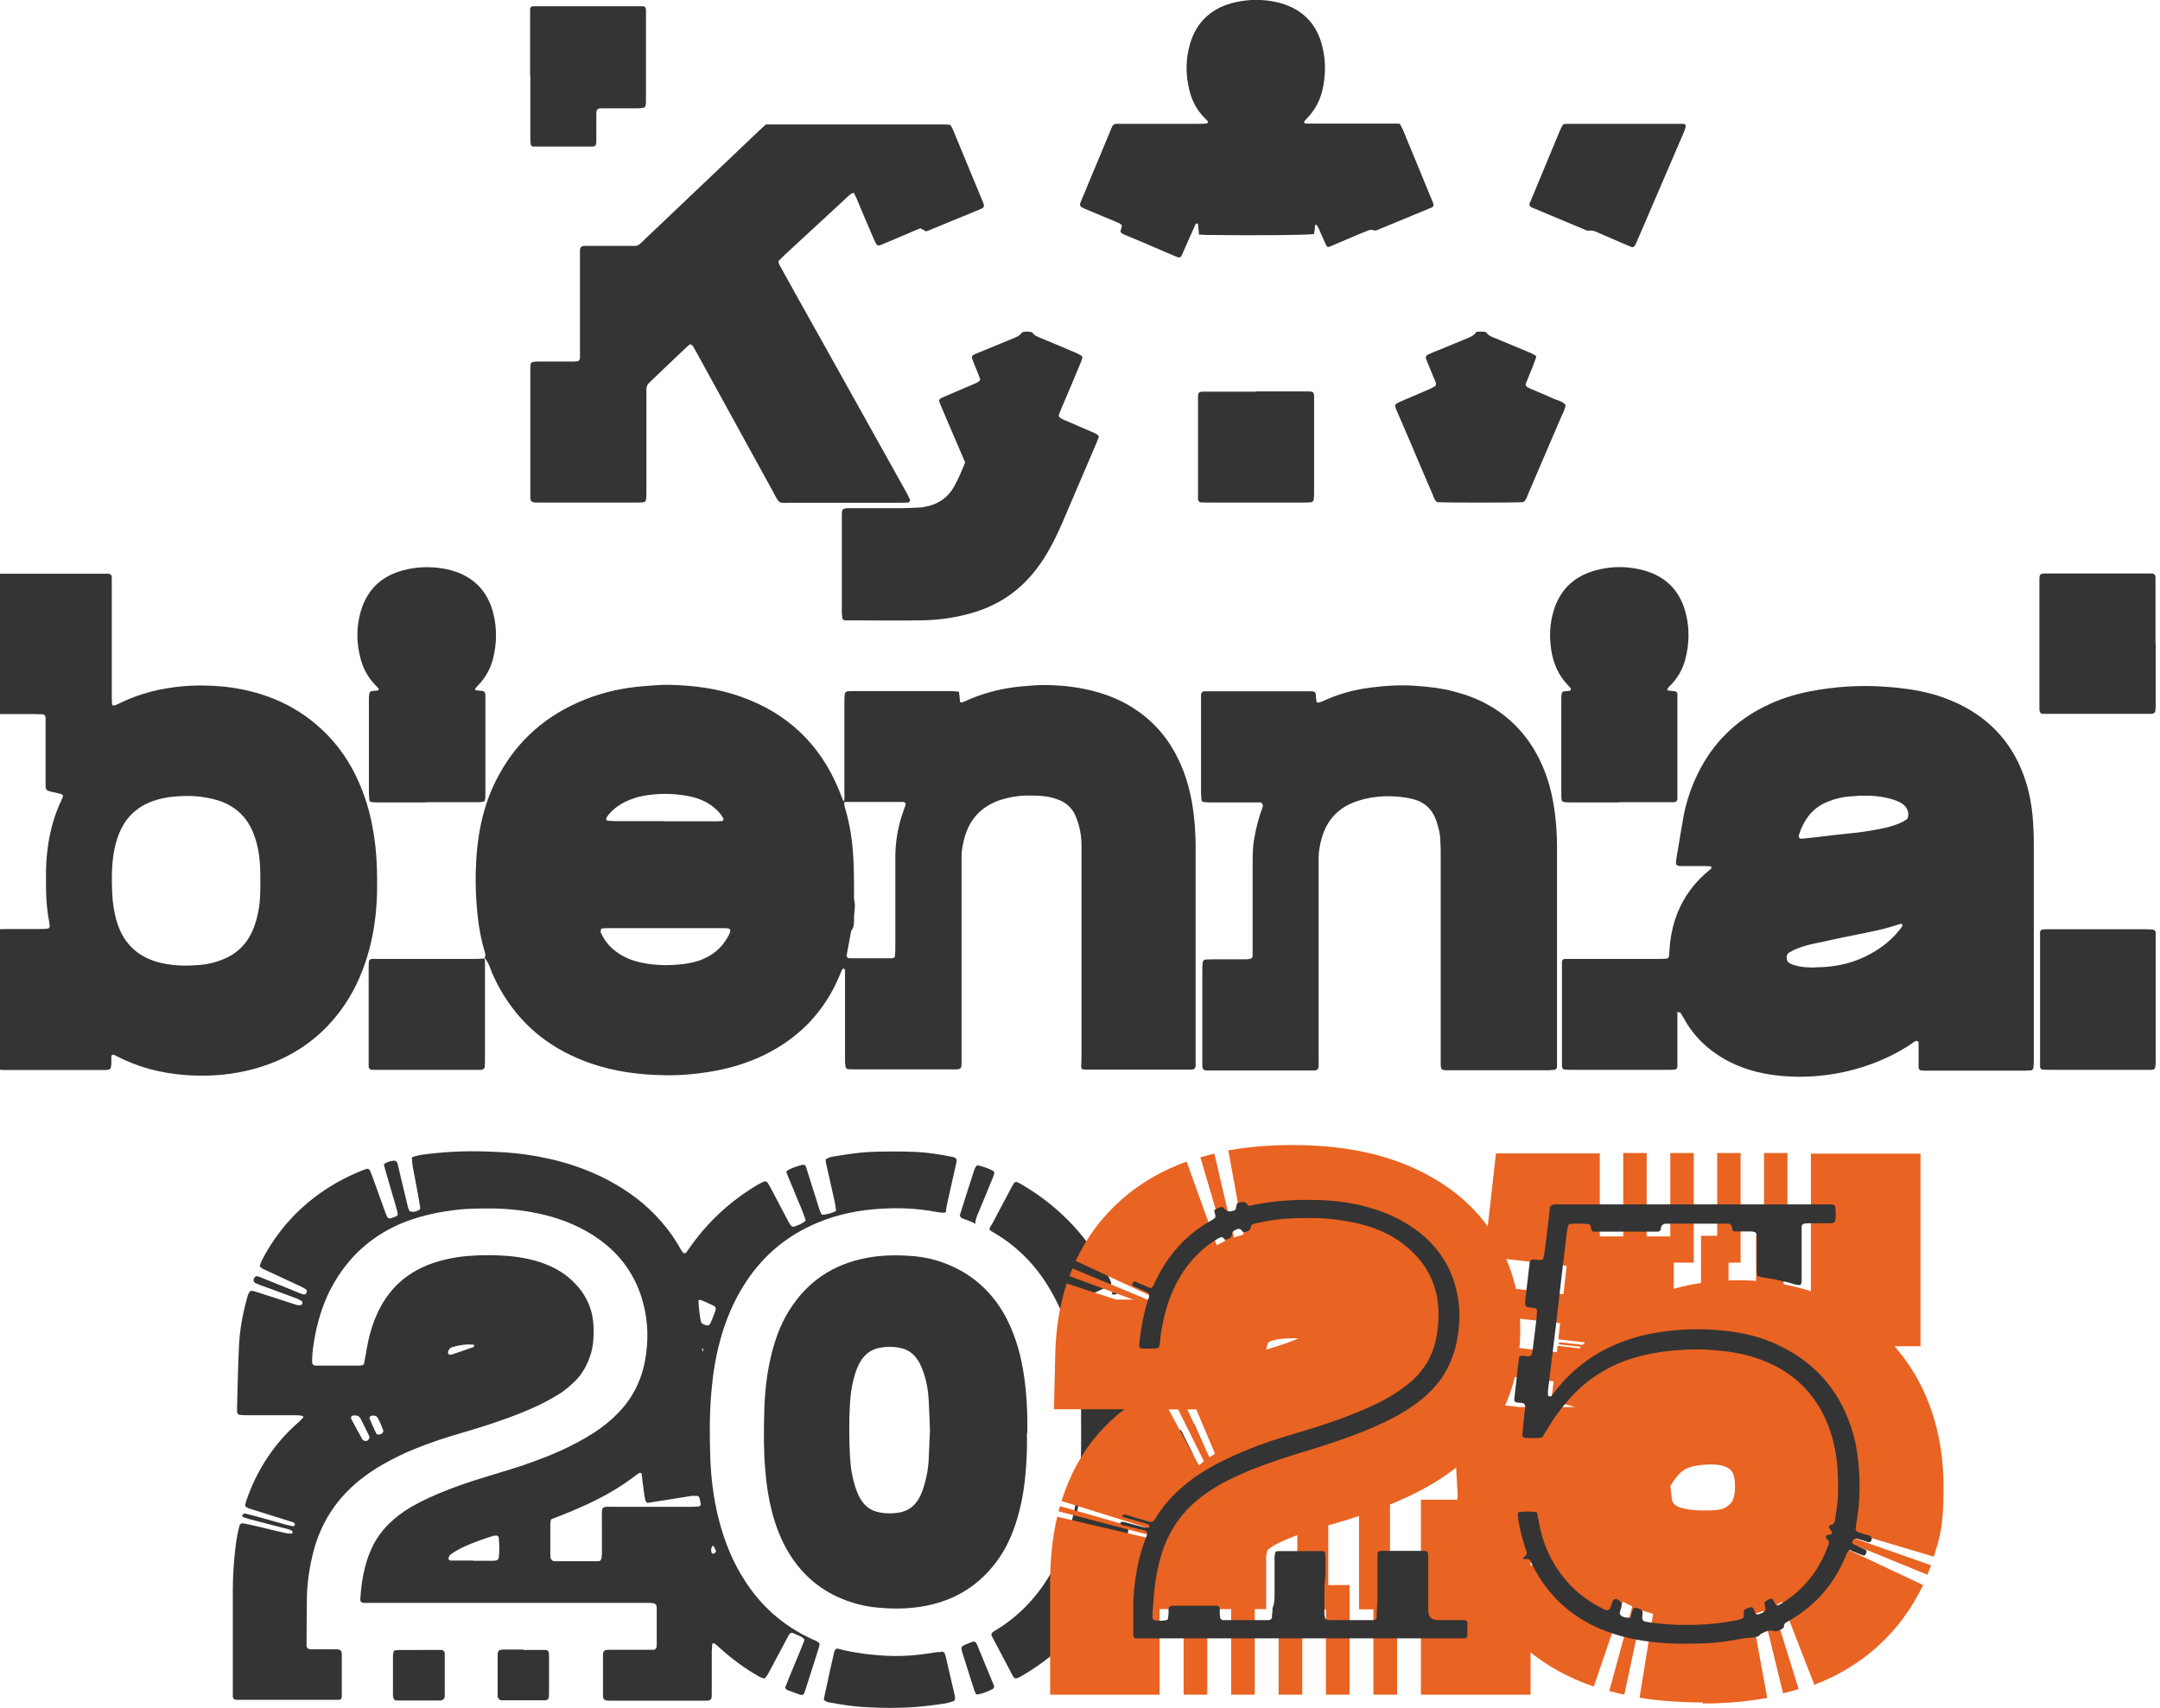 <?xml version="1.0" encoding="UTF-8"?>
<svg id="Ebene_1" xmlns="http://www.w3.org/2000/svg" xmlns:xlink="http://www.w3.org/1999/xlink" version="1.1" viewBox="0 0 1004.8 794.6">
  <!-- Generator: Adobe Illustrator 29.5.1, SVG Export Plug-In . SVG Version: 2.1.0 Build 141)  -->
  <defs>
    <style>
      .st0 {
        fill: none;
      }

      .st1 {
        fill: #343434;
      }

      .st2 {
        fill: #e96322;
      }

      .st3 {
        clip-path: url(#clippath);
      }
    </style>
    <clipPath id="clippath">
      <rect class="st0" y="0" width="1004.8" height="794.6"/>
    </clipPath>
  </defs>
  <g class="st3">
    <g>
      <path class="st1" d="M330.8,720.5c0,.5,0,1.1.2,1.7,0,.3.3.6.6.6s.6,0,.9-.3c.4-.3.7-.7.5-1.2-.3-.7-.7-1.4-1.1-2.1,0,0-.3-.2-.4,0-.1,0-.2.2-.3.3-.1.3-.2.6-.3,1M220.6,626.3v-.5c0,0-.2-.2-.3-.2-3.4-.4-6.7.2-9.9,1.1-1.1.3-1.8,1.2-2,2.4-.1.6.5,1.3,1.1,1.1h.5c3.3-1.1,6.6-2.2,9.9-3.4.3,0,.5-.4.7-.6M178.4,665.8c-.8-2.2-1.6-4.4-2.9-6.5-.2-.3-.8-.6-1.2-.7-.4,0-.9,0-1.4,0s-1.2.8-1,1.3c.5,1.2,1,2.4,1.5,3.5.5,1.2,1.1,2.3,1.6,3.4.3.7,1.2.8,2.1.4.3,0,.6-.3.8-.5s.3-.5.4-.9M165.4,658.5h-.9c-.9,0-1.5.9-1.1,1.6,1.6,3.1,3.3,6.1,5,9.2.1.3.3.6.6.7.2.2.5.3.8.4,1.3.2,2.5-1.3,1.9-2.4-1.3-2.7-2.6-5.4-4-8.1-.5-.9-1.3-1.4-2.3-1.4M325.1,604.8c0,0-.2.3-.2.4.2,3.1.5,6.3,1.1,9.4.1.6.5,1.1,1.1,1.4,2.4,1.1,2.9.9,3.9-1.6.6-1.5,1.2-2.9,1.7-4.4.5-1.4.3-2.1-1-2.7-1.9-.9-3.8-1.7-5.6-2.5-.3,0-.6,0-.9,0M220.1,726.1h9.1c.6,0,1.3,0,1.9-.3.4,0,.8-.6.9-1,.4-3.2.3-6.3,0-9.5,0-.6-.8-1.1-1.4-.9-.5,0-1,0-1.4.2-4.5,1.4-9,3-13.4,5-1.3.6-2.6,1.3-3.8,2-.8.5-1.6,1-2.4,1.6-.3.2-.5.4-.6.7-.2.4-.4.9-.3,1.3,0,.5.5.8,1,.8h10.5M256.4,706.5c-.1.8-.4,1.6-.4,2.4v14.8c0,.5,0,1,.2,1.4s.6.8.9,1c.4.2.9.2,1.4.2h18.7c.5,0,.9,0,1.4,0,.5,0,1.1-.7,1.2-1.3,0-.6.2-1.3.2-1.9v-14.8c0-8.4-1-7.3,7.4-7.3h34c1.3,0,2.5,0,3.8-.2.3,0,.9-.7.8-1-.2-1.1-.4-2.2-.7-3.2-.1-.3-.7-.7-1.1-.7-.8,0-1.6,0-2.4,0-2.7.4-5.3.9-8,1.3-4.2.7-8.5,1.3-12.7,2-.4-.5-.8-.8-.9-1.2-.3-1.4-.5-2.8-.7-4.2-.4-2.7-.7-5.4-1-8.1,0-.4-.8-.7-1.2-.4-.7.4-1.3.9-2,1.4-5.6,4.3-11.6,7.9-17.9,11.1-5.6,2.8-11.3,5.2-17.1,7.5-1.3.5-2.7,1-4.1,1.6M327.1,629.1c0,.3,0,.5-.4.6-.4,0-.6-.2-.3-.5.1,0,.5,0,.7-.2v-1.3c0-.4-.2-.5-.5-.2v.4l.6,1.2M439.3,564.2c-1.3,0-2.6-.2-3.8-.4-8.4-1.6-16.8-2-25.3-1.5-10.3.6-20.3,2.5-29.8,6.5-13.8,5.7-24.9,14.8-33.2,27.3-5.6,8.5-9.6,17.7-12.2,27.5-2.1,7.6-3.3,15.3-4,23.1-1,10.4-.9,20.8-.6,31.1.4,11.7,2,23.2,5.5,34.5,2.5,8,5.8,15.6,10.3,22.6,7.7,12.2,18.1,21.4,31.2,27.5,1.3.6,2.7,1,3.8,2.1,0,.4,0,.9-.1,1.4-2.1,6.7-4.2,13.4-6.4,20.1-.2.6-.4,1.2-.6,1.8-.2.5-1.1.9-1.6.7-2.1-.7-4.2-1.5-6.3-2.3-.4-.2-.7-.7-1-1,2.9-7.6,6.3-15,9.1-22.4-1.4-1.7-3.2-2-4.8-2.8-1.3-.7-2-.4-2.7.9-3,5.6-6,11.3-9,16.9-.5,1-1.1,1.9-1.8,2.8-.1.2-.6.3-.8.2-.7-.2-1.5-.5-2.2-.9-6.4-3.6-12.3-8-17.8-12.9-.9-.9-1.9-1.7-2.9-2.5h-.4c-.4,0-.6.2-.6.6,0,1.1-.2,2.2-.2,3.3v20.1c0,2.1-.5,2.6-2.5,2.7h-43.6c-1.1,0-2.2,0-3.3-.2-.4,0-.7-.5-1-.9-.2-.2-.2-.6-.2-.9v-19.7c0-.3,0-.7.2-.9.2-.4.6-.9.9-.9.9-.2,1.9-.2,2.9-.2h15.8c1.3,0,2.6,0,3.8,0,.6,0,1.2-.6,1.3-1.2,0-.5.1-1,.1-1.4v-16.3c0-.5,0-1-.1-1.4,0-.6-.7-1.2-1.2-1.3-.5,0-.9-.2-1.4-.2h-133.4c-1.2,0-1.9-.7-1.8-1.7.5-8,1.8-15.9,5.1-23.3,2.4-5.4,5.9-9.9,10.3-13.7,3.5-3.1,7.4-5.6,11.5-7.7,6.2-3.3,12.8-5.9,19.4-8.3,7.1-2.5,14.3-4.6,21.5-6.8,8.9-2.7,17.6-5.8,26-9.6,5.2-2.4,10.3-5.1,15.1-8.2,3.9-2.6,7.5-5.4,10.8-8.8,6.7-6.8,10.9-14.9,12.7-24.3,1.7-9.1,1.6-18.1-.8-27.1-3.3-12.4-10.2-22.3-20.6-29.7-7.7-5.5-16.1-9-25.2-11.3-7.9-1.9-16-2.9-24.2-3-6.6,0-13.1,0-19.6,1-8.1,1.1-16,3-23.5,6.2-15,6.5-25.9,17.3-33.1,31.9-3.2,6.7-5.3,13.7-6.6,20.9-.6,3.3-1.1,6.6-1.2,10v1.4c0,1.1.6,1.7,1.8,1.7h19.1c.8,0,1.6,0,2.4-.2.4,0,.9-.5.9-.9.4-2,.7-4.1,1.1-6.1.9-5.5,2.3-10.9,4.6-16.1.5-1,.9-2.1,1.4-3,5-9.8,12.7-16.7,23-20.7,5.9-2.2,12-3.5,18.2-4s12.5-.5,18.7,0c6.7.6,13.3,1.9,19.5,4.7,4.3,1.9,8.1,4.5,11.4,7.9,5.6,5.7,8.6,12.6,8.8,20.6.1,3.8,0,7.7-1,11.4-1.5,5.5-4.1,10.4-8.3,14.3s-5.9,4.9-9.2,6.8c-4.5,2.7-9.3,4.9-14.2,6.9-9.3,3.8-18.9,6.9-28.6,9.7-7.5,2.2-15,4.6-22.2,7.6-4.9,2-9.6,4.3-14.2,6.9-3.9,2.2-7.6,4.7-11.1,7.5-10.8,8.7-18,19.8-21.5,33.2-1.7,6.7-2.8,13.5-3,20.3-.2,7.5-.1,15-.2,22.5v1c0,1,.7,1.6,1.9,1.7h11.5c.6,0,1.3,0,1.9.2.4,0,.7.6.9.9.2.4.2.9.2,1.4v19.7c0,.6-.6,1.3-1.2,1.3s-1.6,0-2.4,0h-43.2c-.8,0-1.6,0-2.4,0-.8,0-1.5-.7-1.5-1.6v-49.4c0-6.2.4-12.5,1.1-18.7.4-3.8,1-7.6,2-11.3.2-.8,1-1.3,1.8-1.1,2,.4,4.1.8,6.1,1.3,4.5,1.1,9,2.2,13.5,3.2.9.2,1.9.2,2.8.3.2,0,.5-.4.5-.6,0-.3-.1-.7-.4-.8-.4-.3-.8-.4-1.3-.6-6.2-1.6-12.4-3.2-18.5-4.8-.9-.2-1.8-.6-2.7-.9-.5-.2-.7-.9-.4-1.1.3-.3.9-.7,1.2-.6,2.8.7,5.6,1.4,8.3,2.2,3.7,1,7.4,2.1,11.1,3.1.9.2,1.9.4,2.8.6.5,0,1-.3,1-.7s-.3-.9-.8-1.1c-3.5-1.1-7-2.2-10.5-3.3-3.2-1-6.4-2-9.6-3-.6-.2-1.2-.4-1.7-.8-.4-.2-.7-.7-.5-1.2.2-.6.3-1.2.5-1.8,4.9-14.2,12.8-26.4,24.1-36.3.8-.7,1.6-1.5,2.3-2.3.2-.2,0-.7-.3-.8-.9-.2-1.9-.3-2.8-.3h-22.1c-1.4,0-2.9,0-4.3-.2-.6,0-1.2-.7-1.2-1.3,0-1,0-1.9,0-2.9.3-9.4.4-18.9.9-28.3.4-7.8,1.9-15.5,4.1-23.1.2-.6.5-1.2.9-1.7,0-.2.6-.4.8-.4.6,0,1.3.2,1.9.4,5.8,1.9,11.6,3.7,17.3,5.6.8.2,1.5.5,2.3.7h1.4c.3,0,.9-.7.8-1.1,0-.3-.1-.7-.3-.8-.7-.4-1.4-.8-2.1-1.1-5.2-2-10.5-3.9-15.7-5.8-1.2-.4-2.4-.9-3.6-1.4-1-.4-1.3-1.4-.8-2.4.3-.6,1-1,1.5-.9.8.2,1.5.5,2.2.8,5.9,2.4,11.8,4.8,17.8,7.2.6.2,1.2.5,1.8.5s.9-.4,1.1-.8c.2-.4.2-1.1,0-1.3-.7-.6-1.6-1.1-2.4-1.5-5.6-2.6-11.3-5.2-17-7.9-.9-.4-1.8-.7-2.4-1.8.4-.9.7-2,1.2-2.9,6.9-13.2,16.5-23.9,28.8-32.2,5.7-3.8,11.8-7,18.3-9.5.4-.2.9-.3,1.4-.5.6-.2,1.4.2,1.6.7.5,1.2,1,2.4,1.4,3.6,1.9,5.3,3.8,10.5,5.7,15.8.3.7.6,1.5.9,2.2.2.5,1.1.9,1.6.7.9-.3,1.8-.6,2.7-1,.4-.2.7-.6.6-1.2-.1-.6-.2-1.3-.4-1.9-1.8-6.3-3.7-12.6-5.5-18.9-.2-.7-.4-1.5-.5-2.2,1.3-1,2.7-1.3,4.1-1.6,1.2-.2,1.9.2,2.2,1.2.4,1.4.7,2.8,1,4.2,1.3,5.3,2.5,10.6,3.8,15.8.1.6.3,1.2.6,1.8.1.3.4.5.7.6,1.5.4,2.8,0,4.1-.8.2,0,.4-.6.4-.8-.3-2.2-.7-4.4-1.1-6.6-.8-4.2-1.6-8.5-2.4-12.7-.2-1.3-.3-2.5-.4-3.8,0-.2.3-.7.5-.7,1.4-.4,2.8-.8,4.2-1,9.8-1.3,19.7-1.9,29.7-1.5,6.2.2,12.5.5,18.6,1.4,14.8,2.1,29,6.4,42,14,9.1,5.3,17,11.9,23.5,20.2,2.4,3,4.5,6.2,6.4,9.6.4.7.8,1.3,1.4,2,.1.2.6.2.9,0,.3,0,.5-.3.7-.6.9-1.2,1.7-2.3,2.5-3.5,8.1-11.1,18.1-20.2,29.9-27.3,1.1-.7,2.2-1.2,3.4-1.8.5-.3,1.4,0,1.7.4.6,1,1.2,1.9,1.7,2.9,2.6,4.9,5.2,9.9,7.8,14.8.4.8.9,1.7,1.5,2.4.2.3.9.6,1.2.5,2-.6,3.9-1.4,5.6-2.8-1.1-4.1-3-7.8-4.5-11.6-1.4-3.7-3.1-7.3-4.5-11,.3-.4.4-.8.7-.9,2.1-1.2,4.4-1.9,6.7-2.5.8-.2,1.6.2,1.8,1.1,1.6,5.2,3.3,10.4,4.9,15.5.5,1.7,1,3.4,1.6,5,.2.6.6,1.1.8,1.6,2.3,0,4.2-.7,6.2-1.5.2,0,.5-.5.4-.8-.2-1.4-.4-2.8-.7-4.2-1.3-5.8-2.6-11.5-3.9-17.3-.1-.5-.2-.9-.2-1.4s.2-.7.4-.8c.7-.4,1.4-.7,2.2-.9,6-1,12-2,18.1-2.3,7.2-.3,14.4-.3,21.6,0,5.6.3,11.1,1.2,16.6,2.3.5,0,.9.3,1.3.5s.8.6.7,1.1c0,.8-.2,1.6-.4,2.4-1.3,5.9-2.7,11.8-4,17.8-.3,1.2-.4,2.5-.6,3.8h.1"/>
      <path class="st1" d="M432.6,665.3c-.2-4.7-.3-9.5-.6-14.3-.3-4.6-1.1-9.2-2.8-13.6-.6-1.6-1.3-3.3-2.3-4.7-1.9-2.9-4.5-4.9-8-5.6-3.3-.7-6.6-.7-10,0-3.7.8-6.4,2.8-8.4,5.9-1,1.6-1.8,3.4-2.4,5.2-1.6,4.7-2.4,9.6-2.7,14.6-.5,8.3-.4,16.6,0,24.9.3,5.1,1.1,10.2,2.8,15,.7,2,1.5,3.9,2.7,5.6,1.9,2.7,4.4,4.5,7.8,5.2,3.2.7,6.3.7,9.5.2,4.5-.8,7.6-3.3,9.6-7.2.9-1.8,1.7-3.8,2.2-5.8,1.1-3.7,1.8-7.5,2-11.3.2-4.6.4-9.3.6-14M477.7,666.6c.2,6.6-.1,13.7-.8,20.7-.9,8.6-2.6,17-5.7,25.1-2.3,6-5.4,11.6-9.5,16.5-8.2,9.9-18.7,15.8-31.2,18.2-7.3,1.4-14.6,1.5-22,.8-4.9-.4-9.8-1.5-14.5-3.2-11.6-4.2-20.5-11.6-26.9-22-3.7-6-6.2-12.6-8-19.4-1.6-6.4-2.6-12.8-3.1-19.4-.8-8.8-.7-17.6-.5-26.3.2-9.6,1.2-19.1,3.6-28.5,1.7-6.5,4-12.8,7.5-18.6,8.5-14.1,20.9-22.5,37.1-25.4,7.1-1.3,14.3-1.3,21.5-.7,4.6.4,9.2,1.4,13.5,3,11.4,4.1,20.3,11.2,26.9,21.4,3.8,6,6.4,12.5,8.3,19.3,1.7,6.2,2.7,12.5,3.3,18.9.6,6.4.8,12.8.7,19.6"/>
      <path class="st1" d="M497.3,714.7c-.3-1.1-.1-2.2.2-3.3,1.2-4,2.2-8,2.9-12.1.4-2.7,1-5.3,1.3-8,.6-5.6,1.2-11.1,1.2-16.7s.1-12.1,0-18.2c-.3-12.5-2-24.8-5.7-36.8-2.4-7.7-5.7-14.9-9.9-21.7-6.4-10.2-14.7-18.5-25.1-24.5-.7-.4-1.3-.8-1.9-1.2,0-1.4.9-2.2,1.4-3.1,2.7-5.2,5.5-10.4,8.3-15.7.5-1,1.1-2,1.6-2.9.3-.5,1.2-.8,1.7-.5,1,.5,2,1,2.9,1.6,17.6,10.5,30.9,25,40,43.4.3.7.6,1.4.8,2.1-.6,1.1-1.5,1.4-2.4,1.8-5.5,2.5-11,5.1-16.5,7.6-.9.4-1.7.8-2.6,1.3-.5.2-.8,1.2-.6,1.7.4,1,.8,2.1,1.2,3.1,2.1,5.3,1.3,4.7,6.3,3.1,5.6-1.8,11.2-3.8,16.8-5.7.6-.2,1.2-.4,1.8-.5.5,0,.9.2,1.2.7.3.6.6,1.1.7,1.8.6,1.8,1.1,3.7,1.6,5.5.6,2.1.4,2.9-1.9,3.4-5.1,1.2-10.2,2.5-15.4,3.7-1.2.3-2.5.7-3.7.9-2.7.5-2.9,1.4-2.5,3.6.3,1.7.7,3.4,1.1,5.2.1.5.9,1.2,1.4,1.1,1,0,1.9,0,2.9-.2,4.7-.8,9.4-1.6,14.2-2.4,1.9-.3,3.8-.5,5.7-.8.5,0,1.3.6,1.4,1.1.3,1.9.7,3.8.9,5.7.4,5.4,1.2,10.8,1.1,16.2v21.1c0,7.2-.8,14.3-1.9,21.5,0,.9-.8,1.5-1.6,1.3-3.9-.6-7.9-1.2-11.8-1.8-2.7-.4-5.3-.9-8-1.3-.9,0-1.9-.2-2.8,0-.4,0-1,.4-1.1.8-.5,2.2-1,4.4-1.4,6.5-.2,1,.4,1.8,1.5,2.1,5.6,1.4,11.2,2.7,16.7,4.1,1.5.4,3.1.8,4.6,1.2.5,0,1.1,1,1,1.5-.7,3.1-1.4,6.2-2.8,9.1,0,.2-.5.4-.8.4-.5,0-1,0-1.4-.2-5.6-1.9-11.2-3.8-16.8-5.7-1.2-.4-2.4-.8-3.6-1.2-.9-.3-1.5,0-2.2.6h.1"/>
      <path class="st1" d="M493.9,722.6h.6c6.8,3.1,13.6,6.3,20.4,9.4.4.2.8.4,1.3.7.7.4.9,1,.7,1.6-.2.4-.4.9-.6,1.3-9.2,18.6-22.7,33.4-40.7,43.9-.4.2-.8.5-1.3.7-1.9,1-2.4.9-3.4-1-3.2-6.1-6.4-12.1-9.6-18.2-.3-.6,0-1.3.5-1.7s1.1-.7,1.6-1c11-6.7,19.5-15.9,25.8-27,1.2-2.1,2.2-4.2,3.3-6.4.4-.8.8-1.7,1.4-2.3"/>
      <path class="st1" d="M383.2,790.6c1-4.4,1.9-8.9,2.9-13.4.6-2.8,1.3-5.6,1.9-8.4.2-.8.5-1.5,1.4-1.9,1.9.5,3.9,1,6,1.4,10.9,2,21.8,2.8,32.9,1.4,2.5-.3,5.1-.7,7.6-1.1.8,0,1.6,0,2.4-.2.5,0,.9.3,1.1.7.3.6.5,1.2.6,1.8,1.4,6.1,2.8,12.1,4.2,18.2,0,.3,0,.6.1.9,0,.6-.3,1.3-.9,1.5-2.9,1-5.9,1.3-8.9,1.7-11.1,1.6-22.3,1.6-33.5.9-5.1-.3-10.1-1.2-15.2-2.1-.9-.2-1.9-.4-2.6-1.4"/>
      <path class="st1" d="M194.8,767.6h10.5c.9,0,1.5.7,1.6,1.4v19.6c0,.5,0,1-.2,1.4s-.6.7-1,.9-.9.2-1.4.2h-20c-.6,0-1.2-.6-1.3-1.2,0-.5-.2-.9-.2-1.4v-18.2c0-.6.2-1.3.3-1.9,0-.3.4-.6.6-.6.6,0,1.3-.2,1.9-.2h9.2Z"/>
      <path class="st1" d="M243.5,767.6h10.5c.6,0,1.2.6,1.3,1.2,0,.6.1,1.3.1,1.9v17.2c0,.8-.1,1.6-.3,2.3,0,.3-.4.5-.6.6-.3,0-.6.2-.9.2h-20.1c-.3,0-.7,0-.9-.2-.4-.2-.8-.6-.9-.9-.2-.4-.2-.9-.2-1.4v-18.6c0-.5,0-1,.2-1.4s.6-.8.9-.9c.9-.2,1.9-.2,2.8-.2h8.1"/>
      <path class="st1" d="M453.7,569.4c-2-1.4-4.4-1.8-6.5-2.8-.3-.2-.5-.7-.7-1.2,0,0,0-.3.1-.4,2.1-6.7,4.2-13.3,6.4-20,.2-.8.5-1.5.9-2.2.2-.4.7-.8,1.2-.6,2.5.6,4.9,1.3,7.1,2.7.2,0,.4.6.3.8-.1.6-.3,1.2-.5,1.8-2.3,5.7-4.7,11.5-7.1,17.2-.6,1.5-1.2,2.9-1.2,4.6h.1,0Z"/>
      <path class="st1" d="M447.2,766.7c.3-.4.4-.9.8-1.1,1.4-.7,2.9-1.2,4.4-1.8.8-.3,1.5,0,1.9.9,0,0,.2.3.2.4,2.6,6.3,5.2,12.6,7.8,18.9.3.6,0,1.5-.4,1.7-2.3,1.2-4.6,2.1-7.1,2.6-.3,0-.7,0-.8-.3-.3-.5-.6-1.1-.8-1.7-1.9-5.9-3.7-11.8-5.6-17.7-.2-.6-.3-1.2-.4-1.9"/>
      <path class="st1" d="M308.9,382.1h22.5c1.4,0,2.9,0,4.3-.1.7,0,1.1-.8.7-1.4-1.9-3.3-4.7-5.6-7.9-7.4-2.7-1.4-5.6-2.4-8.6-2.9-7-1.3-14-1.3-20.9,0-2.7.5-5.2,1.4-7.7,2.5-3.4,1.6-6.3,3.8-8.6,6.7-.3.4-.5.8-.7,1.2-.2.3.2,1.1.6,1.1,1.1,0,2.2.2,3.3.2h23M279.7,432c-.4,1.6-.4,1.5-.2,1.9,1.7,3.7,4.2,6.8,7.5,9.1,2.5,1.8,5.2,3.1,8.1,4,7.5,2.2,15.1,2.4,22.8,1.5,2.4-.3,4.7-.8,7-1.5,6.2-2.1,10.9-5.8,14-11.7,1.7-3.3.7-3.5-2.3-3.5h-54.1c-.9,0-1.9.1-2.8.2M392.5,373.2c.5-1.9.3-3.8.3-5.7v-40.3c0-1.4,0-2.9.2-4.3,0-.6.7-1.2,1.2-1.3.8,0,1.6-.1,2.4-.1h46.1c1.1,0,2.2.2,3.4.3.2,1.7.4,3.3.5,4.8.3,0,.7.3.9.2,1.2-.4,2.4-1,3.5-1.5,7.9-3.3,16.1-5.3,24.6-6,3.8-.3,7.6-.7,11.5-.6,8.5.2,15.9,1.1,24.1,3.5,6,1.8,11.7,4.3,16.9,7.8,9.2,6.1,15.9,14.2,20.5,24.2,2.9,6.1,4.7,12.5,5.9,19.2,1.2,6.9,1.7,14,1.7,21v101.2c0,1.4-.7,2-2.1,2h-46c-6.5,0-5,.6-5-5.8v-98.8c0-2.9-.4-5.8-1.1-8.5-.5-1.7-1-3.4-1.7-5-1.5-3.5-4.2-6-7.8-7.4-2.6-1-5.2-1.6-7.9-1.8-4.9-.3-9.9-.4-14.8.7-1.6.4-3.1.7-4.6,1.2-8.7,3-14.2,8.9-16.6,17.8-.7,2.8-1.3,5.6-1.3,8.5v92.5c0,7.2.8,6.5-6.3,6.5h-42.2c-1.4,0-2.9,0-4.3-.1-.6,0-1.2-.7-1.2-1.3s-.1-1.3-.2-1.9v-40.8c0-.9.2-1.9-.4-2.8h-.5c-.2.2-.4.4-.6.7-.3.7-.6,1.5-.9,2.2-7,17-18.9,29.4-35.4,37.4-8.1,3.9-16.7,6.4-25.6,7.8-7,1.1-14,1.7-21,1.5-11.6-.2-22.9-1.7-33.9-5.5-8.7-3-16.7-7.2-23.9-12.9-9.8-7.9-17-17.7-22-29.2-.4-1-.8-2.1-1.2-3.1-.6-1.5-1.4-2.8-2.3-4.1h.1c.1-.3.4-.8.3-1.2-.3-1.6-.8-3.1-1.2-4.6-1.4-5.4-2.2-10.9-2.7-16.5-.5-5.7-.7-11.5-.6-17.2.2-7.8.9-15.6,2.6-23.3,1.7-7.7,4.3-15,8.1-21.9,9-16.7,22.6-28.3,40.2-35.3,8.8-3.5,18-5.5,27.5-6.2,4-.3,8-.7,12-.6,11.2.3,22.3,1.7,32.9,5.5,21.5,7.6,36.7,21.9,45.5,43,.7,1.8,1.4,3.6,2.1,5.3,0,.2.5.3.7.5-.4,1.1,0,2.2.3,3.3,2.1,7.2,3.3,14.6,3.7,22.1.4,5.4.3,10.8.4,16.3,0,1.6-.2,3.2.2,4.8.3,1.5.2,2.8,0,4.3,0,1-.2,1.9-.2,2.9-.1,2.2.3,4.5-1.3,6.4-.2.2-.2.6-.2.9-.6,3.4-1.3,6.9-1.9,10.3-.2.9.3,1.6,1.3,1.6h19.6c.3,0,.7,0,.9-.2.3-.2.6-.4.6-.7.1-1.3.2-2.5.2-3.8v-43.1c.1-7.2,1.4-14.3,3.9-21.1.3-.7.5-1.5.8-2.3s-.2-1.5-1.2-1.5h-27.3"/>
      <path class="st1" d="M844.6,450c10.9,0,20.6-2.7,29.4-8.6,3.9-2.6,7.3-5.7,10.1-9.4.3-.4.6-.8.8-1.2v-.8s-.3-.2-.4-.2c-.5,0-1,.1-1.4.3-4.7,1.6-9.5,2.7-14.4,3.7-7.7,1.5-15.3,3.1-23,4.8-3.3.7-6.6,1.4-9.7,2.7-1.3.5-2.6,1.2-3.8,1.9-1.5.8-1.5,4.1.3,4.9.7.3,1.4.7,2.2.9,3.4,1.1,6.9,1.1,10,1.1M887.7,379.6c.2-2.4-.8-4.3-2.8-5.7-2.2-1.4-4.6-2.1-7.1-2.7-5.7-1.3-11.4-1.2-17.2-.7-3.7.3-7.2,1.1-10.7,2.6-4.6,1.9-8.1,5.1-10.5,9.4-1.1,2-2,4-2.6,6.2-.2.8.4,1.6,1.3,1.5,3.3-.3,6.7-.7,10-1.1,4.1-.5,8.2-1,12.4-1.4,4.8-.4,9.5-1.2,14.2-2.1,3.1-.6,6.2-1.4,9.2-2.7,1-.4,2-1,2.9-1.6.5-.3.8-.9.8-1.6M780.3,470.5v22c0,1.3,0,2.6,0,3.8,0,.6-.6,1.3-1.2,1.3s-1.6.1-2.4.1h-46.5c-.9,0-1.9-.1-2.8-.2-.2,0-.5-.4-.6-.6,0-.3-.2-.6-.2-.9v-48.5c0-.9.6-1.4,1.6-1.4h43.6c1.3,0,2.6,0,3.8-.2.2,0,.6-.4.7-.6.2-1.1.3-2.2.3-3.3.3-4.8,1.1-9.5,2.6-14.1,2.7-8.4,7.4-15.5,14-21.4,1-.8,1.9-1.7,2.9-2.5v-.4c0-.4-.2-.6-.6-.6-.8,0-1.6-.1-2.4-.1h-11.1c-2.2,0-2.6-.6-2.3-2.5.2-1.4.4-2.8.7-4.3.9-5.5,1.8-11,2.8-16.5,1.3-6.9,3.6-13.6,6.7-19.9,6.9-14,17.4-24.4,31.3-31.2,6.5-3.2,13.3-5.4,20.4-6.8,11.8-2.3,23.7-3.1,35.8-2.2,7,.5,14,1.4,20.8,3.2,4.5,1.2,8.8,2.8,13,4.8,15.5,7.5,25.9,19.5,31.1,35.9,1.7,5.2,2.7,10.5,3.2,15.9.4,4.5.6,8.9.6,13.4v99.3c0,1.6,0,3.2-.2,4.8,0,.6-.7,1.2-1.3,1.2-1,0-1.9.1-2.9.1h-45.1c-1,0-1.9,0-2.9-.1-.6,0-1.2-.7-1.2-1.3,0-1.3,0-2.6,0-3.8v-7.7c0-.9-.9-1.2-1.7-.7-.4.2-.8.5-1.2.8-.8.5-1.6,1.1-2.4,1.6-10.3,6.4-21.5,10.5-33.4,12.6-9.4,1.6-18.8,1.9-28.2.7-7.2-.9-14.1-2.8-20.6-6-9.4-4.7-16.9-11.5-21.9-20.8-.5-.8-1-1.6-1.5-2.4,0-.1-.6,0-.9,0"/>
      <path class="st1" d="M121.1,409.8c0-2.7,0-5.4-.2-8.1-.3-4.6-1.2-9.2-2.8-13.5-3.1-8.2-8.8-13.5-17.2-16-7.2-2.1-14.5-2.3-21.8-1.4-2.5.3-5,.9-7.5,1.7-7.5,2.6-12.9,7.4-16,14.8-1.4,3.3-2.2,6.6-2.8,10.1-.9,6-.9,12.1-.6,18.2.2,4.6.9,9.2,2.3,13.7,3.1,9.8,9.7,15.9,19.6,18.5.5.1.9.2,1.4.3,5.8,1.3,11.7,1.3,17.6.8,3.7-.3,7.2-1.2,10.7-2.6,6.2-2.5,10.7-6.8,13.5-12.9,1.3-2.9,2.2-6,2.8-9.1,1-4.7,1-9.5,1-14.3M29.1,369.9c-.3-.2-.5-.5-.7-.5-1.5-.4-3.1-.8-4.7-1.1-2-.5-2.5-.9-2.5-2.9v-31.6c0-.8-.7-1.5-1.5-1.5s-2.2,0-3.4-.1H0c-1.4,0-1.9-.6-1.9-2.1v-59c0-1.1,0-2.2.2-3.3,0-.2.4-.6.6-.7.4-.2.9-.2,1.4-.2h49.4c.5,0,1,0,1.4.2.3,0,.6.4.7.6.2.4.2.9.2,1.4v54.2c0,1.6,0,3.2.2,4.8.5,0,1,.2,1.4,0,1-.4,2-.9,3-1.4,8.9-4.2,18.3-6.5,28.1-7.4,6.7-.6,13.4-.5,20.1.2,18.2,2.1,34.2,8.9,47.2,22.1,7.5,7.6,12.9,16.6,16.7,26.6,3.2,8.4,5,17.1,6,26.1.7,6.9.8,13.7.7,20.6-.2,10.3-1.6,20.4-4.6,30.2-2.8,9.1-6.8,17.6-12.5,25.2-9.9,13.3-23,22-38.8,26.6-11,3.2-22.2,4.1-33.7,3.2-11.1-.9-21.7-3.6-31.6-8.8-.4-.2-.9-.4-1.3-.6-.4-.2-1,.2-1.1.6v1.5c0,5.3,0,5-4.9,5H3.3c-1.3,0-2.6,0-3.8-.2-.4,0-.7-.5-1-.9-.2-.2-.2-.6-.2-.9v-58.1c0-5.9-.4-5.4,5.4-5.5h15.3c1.1,0,2.2-.1,3.3-.2.3,0,.9-.7.8-1,0-.5,0-1-.1-1.4-1.1-5.7-1.6-11.4-1.6-17.2v-7.7c.3-11.3,2.3-22.2,7.2-32.5.3-.6.5-1.2.7-1.8v-.5"/>
      <path class="st1" d="M586.5,373.3h-23.8c-1,0-1.9-.1-2.9-.2-.6,0-.8-.6-.9-1,0-.9-.2-1.9-.2-2.9v-46c0-.9.7-1.6,1.5-1.6h49.4c.5,0,1,0,1.4.1.5.1.9.4,1,.9.2,1.3.2,2.5.4,3.8,0,.2.5.5.7.5.6-.1,1.2-.3,1.8-.5,7.2-3.4,14.7-5.5,22.5-6.5,6.8-.9,14.7-1.4,21.6-.8,5.6.4,11.1,1,16.6,2.4,5.6,1.4,11,3.3,16.1,6.1,12.1,6.6,20.6,16.5,26,29.1,2.4,5.6,4,11.5,5,17.5,1.1,6.5,1.6,13,1.6,19.6v98.8c0,1.3,0,2.6,0,3.8,0,.6-.6,1.2-1.2,1.3-.8,0-1.6.2-2.4.2h-47c-3.3,0-3.5-.2-3.5-3.5v-94.9c0-2.9,0-5.8-.2-8.6,0-3.1-.9-6-1.8-8.9-1.9-5.7-5.8-9.1-11.5-10.4-8.1-1.8-17.2-1.6-25.1,1-8.7,2.8-14.4,8.7-16.8,17.5-.8,2.8-1.3,5.6-1.4,8.5v93c0,7.2.8,6.4-6.4,6.4h-45.5c-1.7,0-2.2-.6-2.2-2.4v-44.1c0-1.3,0-2.6.2-3.8,0-.6.6-1.2,1.2-1.3,1.1,0,2.2-.1,3.3-.1h15.4c.8,0,1.6-.1,2.4-.3.3,0,.5-.4.7-.6.2-.3.2-.6.2-.9v-42.2c0-4.2,0-8.3.8-12.4.8-4.9,2.1-9.7,3.8-14.3.2-.6.3-1.2-.3-1.9"/>
      <path class="st1" d="M430.4,107.4c-.7-.4-1.4-.7-2.3-1.2-1.4.6-2.9,1.2-4.3,1.8-4.4,1.9-8.8,3.8-13.2,5.6-.4.2-.9.4-1.3.5-.6.2-1.4,0-1.7-.6-.5-1-1-2-1.4-3-2.6-6-5.2-12-7.7-18.1-.4-.9-.8-1.7-1.3-2.7-.5.2-1,.3-1.4.5-.8.6-1.4,1.3-2.1,1.9-9.6,8.9-19.3,17.8-28.9,26.7-.9.9-1.8,1.8-2.6,2.6-.1,1.4.7,2.3,1.2,3.3,5.7,10.3,11.5,20.7,17.3,31,13.5,24.1,26.9,48.3,40.4,72.4.8,1.4,1.5,2.8,2.2,4.3.3.5-.3,1.3-.9,1.4-1.1,0-2.2.1-3.3.1h-52.3c-1.4,0-2.9.2-4.2-.3-1.3-1.3-2-3-2.8-4.5-11.7-21.3-23.4-42.6-35.1-63.9-.8-1.4-1.5-2.8-2.4-4.2-.2-.4-.7-.6-1.2-.9-.5.4-1.1.8-1.5,1.2-5.7,5.4-11.4,10.8-17,16.2-.2.2-.4.5-.7.7-.9.8-1.2,1.8-1.2,3v47c0,1.4,0,2.9-.2,4.3,0,.6-.7,1.2-1.3,1.2s-1.3.1-1.9.1h-47.5c-.6,0-1.3,0-1.9-.2-.4-.1-.8-.5-1-.9s-.2-.9-.2-1.4v-57.6c0-5.8-.5-5.5,5.4-5.5h13.4c1,0,1.9,0,2.9-.1.8,0,1.4-.7,1.4-1.6v-49.9c0-1.4.4-2.2,2.4-2.2h19.2c1.4,0,2.9,0,4.3,0,.6,0,1.2-.4,1.7-.7,1-.8,1.9-1.7,2.8-2.6,17.5-16.6,35-33.3,52.5-49.9,1.2-1.1,2.3-2.2,3.6-3.3,1.1,0,2.2,0,3.3,0h78.7c1.3,0,2.5,0,3.8.2.4.8.9,1.4,1.2,2.2,4.7,11.4,9.4,22.7,14.1,34.1.2.4.3.9.3,1.4s-.2.6-.4.8c-.4.3-.8.5-1.2.7-8.3,3.4-16.5,6.8-24.8,10.2-.3,0-.6,0-.9.2"/>
      <path class="st1" d="M651.3,57.9c.4.8.9,1.5,1.2,2.2,4.6,11.2,9.3,22.4,13.9,33.7.2.4.3.9.5,1.3,0,.4-.2,1-.5,1.2-.4.2-.8.5-1.3.6-8,3.3-15.9,6.6-23.9,9.9-.9.4-1.8.7-2.7.2-.5-.2-.9,0-1.4,0-1.2.5-2.4.9-3.6,1.4-4.6,1.9-9.1,3.9-13.7,5.8-.4.2-.9.4-1.3.6-.6.2-1.3,0-1.6-.7-1.2-2.6-2.3-5.3-3.5-7.9-.3-.6-.6-1.1-1-1.6h-.4c0,0-.3,0-.3.2,0,.8,0,1.6-.2,2.4,0,.6-.2,1.2-.3,1.7-4.2.5-26.2.7-50.5.4-.9,0-1.9-.2-3-.2,0-1.7-.3-3.3-.4-4.8,0,0-.2-.3-.3-.3-.3,0-.8,0-.8.2-1.1,2.5-2.2,5-3.3,7.4-1.1,2.5-2.2,5-3.3,7.5-.2.5-1.1.8-1.7.6-1.9-.8-3.8-1.6-5.7-2.4-6-2.6-12-5.2-18.1-7.7-1-.4-2.1-.7-2.9-1.8.2-.8.5-1.8.7-2.7-.3-.8-1-1.2-1.8-1.5-4.7-2-9.4-3.9-14.1-5.9-1-.4-2.1-.9-3-1.4-.3-.2-.6-.8-.6-1.2.1-.8.5-1.5.8-2.3,1.2-2.8,2.4-5.6,3.5-8.4,3.1-7.5,6.3-15,9.4-22.5.4-1,.8-2.1,1.3-3.1.4-.8,1.1-1.2,1.9-1.2h38.4c1.3,0,2.6,0,3.8-.2.2,0,.3-.5.5-.8-.5-.6-1.1-1.2-1.6-1.7-3.6-3.6-5.9-7.9-7.1-12.9-1.8-7.1-1.8-14.2.2-21.3,3.1-10.9,10.5-17.3,21.4-19.7,6.3-1.4,12.7-1.4,19,0,11.3,2.6,18.6,9.5,21.3,20.9,1.6,6.6,1.5,13.3,0,19.9-1.1,4.8-3.3,9-6.6,12.6-.7.7-1.3,1.4-1.9,2.1v.4c0,.4.3.5.7.6h41.3c.9,0,1.9,0,2.8.2"/>
      <path class="st1" d="M449,215.2c-3.1-7.2-6-14.1-9-21-.9-2.2-1.9-4.4-2.8-6.6-.6-1.5-.4-1.9,1-2.6,5.1-2.2,10.3-4.4,15.4-6.6.9-.4,1.8-.7,2.4-1.7-.2-.6-.4-1.4-.7-2.1-.8-2.1-1.7-4.1-2.5-6.2-1.1-2.8-1.1-2.9,1.8-4.1,5.6-2.3,11.2-4.6,16.8-6.9,1.5-.6,2.9-1.2,3.9-2.6.5-.7,4.4-.7,5,0,1.1,1.6,2.8,2,4.4,2.7,5.3,2.2,10.6,4.4,15.9,6.7.9.4,1.7.8,2.5,1.3.2.1.4.6.4.8-.2.9-.5,1.8-.9,2.7-3,7.2-6,14.4-9.1,21.6-.4.9-.7,1.8-1,2.7,0,.2.1.7.3.8.6.4,1.3.9,2.1,1.2,4.1,1.8,8.2,3.5,12.3,5.3,1,.4,2.1.9,3,1.4.4.2.6.7,1,1.1-.4,1.1-.8,2.1-1.2,3.1-5.3,12.5-10.7,24.9-16,37.4-1.8,4.1-3.7,8.1-5.9,12-2.9,5.2-6.3,10-10.4,14.3-7.7,8.1-17.2,13.2-27.9,15.9-7,1.8-14.1,2.7-21.3,2.8-11.3.2-22.7,0-34,0h-1.4c-.6,0-1.3-.6-1.3-1.2s-.2-1.6-.2-2.4v-45c0-3,0-3.6,3.5-3.6h24.9c2.6,0,5.1-.2,7.7-.3.8,0,1.6-.1,2.4-.3,6-1,10.7-4.1,13.7-9.4,2-3.5,3.5-7.2,5.1-11.1"/>
      <path class="st1" d="M753.2,373.3h-22c-1.3,0-2.6,0-3.8-.2-.4,0-.8-.5-.9-.9-.2-.8-.2-1.6-.2-2.4v-45c0-.8,0-1.6.3-2.4,0-.3.4-.6.6-.7.9-.2,1.9-.2,2.8-.3.3,0,.6-.2.7-.4,0-.2,0-.6,0-.8-.4-.5-.9-.9-1.3-1.4-4.5-4.7-6.9-10.3-7.8-16.6-.9-5.9-.7-11.8,1-17.6,3.2-11.1,10.7-17.4,21.8-19.8,6-1.3,12.1-1.3,18.1,0,11.5,2.5,19,9.3,21.8,20.9,1.7,6.9,1.5,14-.3,20.9-1.3,5.1-3.9,9.4-7.7,13-.3.3-.5.8-.7,1.2,0,0,0,.3.2.4,1.1.1,2.2.3,3.3.4.7,0,1.2.6,1.2,1.2s0,1.6,0,2.4v46c0,1.5-.5,2-2,2h-24.9"/>
      <path class="st1" d="M198.5,373.3h-22.5c-1.1,0-2.2,0-3.3-.2-.4,0-.9-.4-.9-1,0-1-.2-1.9-.2-2.9v-43.6c0-1,0-1.9.2-2.9,0-.6.6-1.1,1.3-1.2.9-.1,1.9-.2,2.8-.3.2,0,.4-.6.3-.7-.5-.6-1-1.2-1.6-1.8-3.4-3.5-5.7-7.7-6.9-12.4-1.9-7.3-2-14.5.1-21.8,3.2-11.1,10.8-17.4,21.9-19.7,6-1.3,12.1-1.2,18.1,0,11.5,2.5,19,9.4,21.8,21,1.6,6.8,1.5,13.6-.2,20.4-1.1,4.6-3.3,8.6-6.5,12.1-.7.7-1.3,1.4-1.9,2.1,0,.1.1.7.3.7.9.2,1.9.2,2.8.3,1.2.1,1.6.6,1.7,1.9v45.6c0,1.1,0,2.2-.2,3.3,0,.3-.4.6-.6.7-.8.2-1.6.3-2.4.3h-23.9"/>
      <path class="st1" d="M686.8,154.3h3.4c.4,0,1.1.2,1.3.5.9,1.3,2.2,1.8,3.5,2.3,5.6,2.3,11.2,4.7,16.8,7,.9.4,1.7.8,2.5,1.3.2.1.4.6.3.8-.4,1.2-.9,2.4-1.3,3.6-1.2,3-2.4,5.9-3.6,8.9,0,.3.2,1,.5,1.2.8.5,1.7.9,2.6,1.3,3.2,1.4,6.5,2.7,9.7,4.2,2,.9,4.4,1.2,5.8,3.1-.3,2.1-1.4,3.9-2.2,5.8-5,11.7-10.1,23.5-15.1,35.2-.6,1.4-1,3.1-2.3,4.1-3.9.3-36.3.3-40.2,0-1.2-.9-1.6-2.4-2.1-3.7-3.7-8.5-7.3-17-10.9-25.5-1.9-4.4-3.8-8.8-5.7-13.2-.3-.7-.6-1.5-.8-2.2,0-.4.2-1,.6-1.2.8-.5,1.7-.9,2.6-1.3,4.3-1.8,8.5-3.6,12.8-5.5.9-.4,1.8-.8,2.5-1.3.3-.2.6-.8.5-1.2,0-.8-.5-1.5-.8-2.2-1.3-3.1-2.5-6.2-3.8-9.3-.3-.9,0-1.6.8-2,2-.9,4.1-1.8,6.2-2.6,4.3-1.8,8.6-3.5,12.8-5.3,1.5-.6,2.8-1.4,3.7-2.8"/>
      <path class="st1" d="M1002.8,299.3v27.8c0,1.3,0,2.6-.2,3.8,0,.4-.5.8-.9,1s-.9.2-1.4.2h-49.9c-1.1,0-1.6-.7-1.7-1.9v-57.9c0-6-.5-5.5,5.3-5.5h47c1.1,0,1.7.7,1.7,1.9v30.6"/>
      <path class="st1" d="M1002.8,465.2v28.3c0,1.1,0,2.2-.3,3.3,0,.2-.4.5-.6.7-.3.1-.6.2-.9.2h-47c-1.3,0-2.6,0-3.8-.1-.6,0-1.2-.6-1.2-1.3s0-.9,0-1.4v-57c0-1.4,0-2.9,0-4.3,0-.6.7-1.2,1.2-1.2s1.3-.1,1.9-.1h44.6c1.6,0,3.2,0,4.8.2.6,0,1.2.6,1.3,1.2,0,.8,0,1.6,0,2.4v29.2"/>
      <path class="st1" d="M246.6,35V4.3c0-.9.6-1.4,1.6-1.4h50.9c.8,0,1.4.7,1.4,1.6v42.2c0,.8,0,1.6-.2,2.4,0,.4-.5.9-.9,1-.9.2-1.9.3-2.8.3h-16.7c-2,0-2.5.5-2.5,2.6v12c0,.8,0,1.6-.2,2.4,0,.2-.4.5-.7.6-.4.2-.9.2-1.4.2h-26.4c-.3,0-.7,0-.9,0-.4-.2-.9-.6-.9-.9-.2-1.3-.2-2.5-.2-3.8v-28.3"/>
      <path class="st1" d="M726.9,57.9c.5,0,1-.3,1.5-.3h54.2c.5,0,.9.2,1.5.3,0,.5,0,1,0,1.4-.3.9-.7,1.8-1,2.7-7.1,16.4-14.1,32.9-21.2,49.3-.4,1-.9,2-1.4,3-.3.5-1.1.9-1.6.6-1-.4-2.1-.9-3.1-1.3-4.4-1.9-8.8-3.8-13.2-5.7-1-.5-2.1-.8-3.2-.6-.8.2-1.6-.2-2.3-.5-8.1-3.4-16.2-6.8-24.3-10.2-.3,0-.6-.3-.8-.5-.4-.3-.6-.7-.5-1.2s.3-.9.5-1.3c4.6-11.1,9.2-22.1,13.8-33.2.4-.9.9-1.7,1.3-2.5"/>
      <path class="st1" d="M584.4,182.1h24.4c2.1,0,2.5.5,2.5,2.6v44c0,1.3,0,2.5-.2,3.8,0,.6-.7,1.1-1.3,1.2-.8,0-1.6.1-2.4.1h-44.6c-1.4,0-2.9,0-4.3-.1-.5,0-1.2-.8-1.2-1.3s0-1,0-1.4v-46.4c0-2,.5-2.4,2.6-2.4h24.4"/>
      <path class="st1" d="M225.1,445.6c.2.4.5.9.5,1.3v45c0,1.4,0,2.9-.1,4.3,0,.8-.7,1.4-1.6,1.5h-50.9c-.8,0-1.5-.7-1.5-1.6v-45.5c0-1.1,0-2.2.1-3.3,0-.6.7-1.1,1.3-1.2h48.9c1.1,0,2.2-.1,3.3-.2h-.1"/>
      <path class="st1" d="M553,678.7c-2-3.7-4-7.5-6-11.3-.5-.9,0-1.7,1.1-2.2.5-.2.9,0,1.3.3,0,0,.2.2.3.4,1.7,3.4,3.4,6.8,5.1,10.2.7,1.5.3,2-1.7,2.5"/>
      <path class="st1" d="M555.1,662.2c.2.2.6.4.7.7,1.5,3.5,3,6.9,4.5,10.4.2.6-.5,1.6-1.3,1.7-.3,0-.6,0-.9-.2-.2-.2-.4-.5-.6-.7-1.5-3.1-2.9-6.3-4.4-9.5-.5-1-.2-1.6,1-2.2.3,0,.6,0,.9-.2"/>
      <path class="st1" d="M519.5,601.9c0,0,0,.3-.2.3-.6,0-1.2,0-1.8,0,0,0-.4-.5-.3-.7,0-.2.5-.4.7-.4.4,0,.9.2,1.3.4,0,0,.2.2.2.4"/>
      <path class="st2" d="M646.6,748.7h-14.4v-51h14.4v51ZM617.9,748.7h-14.4v-51h14.4v51Z"/>
      <path class="st2" d="M572.8,587.3l-14.4-48.9c2.1-.6,4.3-1.2,6.5-1.7l11.6,49.7c-1.3.3-2.5.6-3.7,1h0Z"/>
      <path class="st2" d="M545.4,611.3l-47.9-17.6c.4-1.2.9-2.4,1.4-3.6l47.1,19.6c-.2.5-.4,1-.6,1.5h0Z"/>
      <path class="st2" d="M564.8,689.4l-22.7-45.7c1.3-.6,2.5-1.2,3.9-1.8l21.3,46.3c-.8.4-1.6.8-2.4,1.2h0Z"/>
      <path class="st2" d="M541.8,716l-49.4-12.9c.2-.8.4-1.6.7-2.4l49,14c0,.4-.2.8-.3,1.3h0Z"/>
      <path class="st2" d="M649.9,788.4h-11v-51h11v51ZM627.8,788.4h-11v-51h11v51ZM605.8,788.4h-11v-51h11v51ZM583.7,788.4h-11v-51h11v51ZM561.6,788.4h-11v-51h11v51Z"/>
      <path class="st2" d="M712,788.4h-51v-90.7h51v90.7ZM539.5,788.4h-51v-51.7c0-11.2,1.1-21.7,3.3-31.1l46.8,11c.2-1.4.4-2.7.7-4.1l-45.5-14.2c3.8-12.1,9.6-22.7,17.2-31.4,3.5-4,7.5-7.8,12-11.3h-32.7l.6-26.1c.3-11.6,2.1-22.5,5.3-32.4l23,7.5h19.8l-38.6-18c5.1-11,12.3-20.6,21.4-28.6,8.5-7.5,18.6-13.4,30.2-17.6l14,38.9c3.8-2.1,8-3.7,12.5-5l-7.1-39.1c9.2-1.7,19.3-2.5,29.9-2.5,20.9,0,39.2,3.3,54.5,9.9,16.7,7.2,29.6,17.6,38.3,30.9,8.7,13.3,13.1,28.3,13.1,44.7s-3.5,30.2-10.4,42.3-17.6,22.4-31.7,30.5c-12.1,7-27.3,13-46.4,18.4h-.2c-13.5,3.8-20.5,6.8-24.1,8.6-3.1,1.6-4.4,2.8-4.8,3.2,0,.3-.4,1.2-.6,2.8v24.6h-49.6v39.7h.1ZM543.6,655.7l14.1,26c2.3-1.9,4.8-3.7,7.5-5.4l-8.7-20.6h-12.9ZM590.2,624.3c-.3.3-.8,1.5-1.2,3.6,7.2-2.2,12-3.9,15.2-5.3h-2.8c-6.9,0-10.3,1.2-11.1,1.7h-.1ZM611.5,624h0Z"/>
      <rect class="st2" x="750.1" y="602.3" width="1" height="51" transform="translate(41.8 1302.5) rotate(-83.5)"/>
      <path class="st2" d="M829.7,625.9h-12.8v-51h12.8v51ZM804.1,625.9h-12.8v-51h12.8v51Z"/>
      <path class="st2" d="M831.5,587.4h-10.9v-51h10.9v51ZM809.7,587.4h-10.9v-51h10.9v51ZM787.9,587.4h-10.9v-51h10.9v51ZM766,587.4h-10.9v-51h10.9v51Z"/>
      <path class="st2" d="M735.1,644l-50.7-5.7,1.5-13.5,50.7,5.7-1.5,13.5ZM738.2,617l-50.7-5.7,1.5-13.5,50.7,5.7-1.5,13.5Z"/>
      <path class="st2" d="M687.8,738.7c-.3-.6-.6-1.3-.9-1.9l46.3-21.5c0,.3.3.6.4.9l-45.8,22.5Z"/>
      <path class="st2" d="M755.7,788.4c-2.4-.5-4.8-1.1-7.1-1.7l13.4-49.2c1.4.4,2.8.7,4.3,1l-10.7,49.9h0Z"/>
      <path class="st2" d="M829.5,787.9l-12.1-49.6c1.4-.4,2.9-.7,4.2-1.2l15.1,48.7c-2.4.7-4.8,1.4-7.3,2h0Z"/>
      <path class="st2" d="M896.6,732.6l-47.2-19.3c.3-.7.5-1.3.8-2l48.1,16.9c-.5,1.5-1.1,2.9-1.7,4.4h0Z"/>
      <path class="st2" d="M792.2,792c-10.5,0-20.4-.7-29.5-2.2l6.3-39c-5.1-1.4-9.8-3.3-14.1-5.7l-13.5,39.5c-11.5-3.9-21.7-9.5-30.3-16.6-9.4-7.8-17-17-22.4-27.3l29.1-15.3h-10.2l-21.6,9.4c-3.9-9-6.4-18.8-7.3-29.2h-1.7l1.1-9.8-1.2-21.4h3.6l2.5-22.5,23.9,2.7h25.8l-11-3.2,2.9-25.3,10.2,1.2c.8-.9,1.7-1.9,2.5-2.8l-12.4-1.4,3.9-34.2-38.3-4.3,5.4-48h48.3v38.6h34.4v24.4c9.3-2.7,19.5-4,30.4-4s23.1,1.7,33.4,5.1v-64h51v89.6h-12.1c4.2,4.8,7.9,10.1,11,15.8,7.8,14.3,11.8,31,11.8,49.6s-1.5,22.5-4.5,32.5l-44.3-13.2c-.7,2.4-1.5,4.6-2.3,6.8l41.6,19.6c-5.1,10.7-12.1,20.3-21,28.4-8.4,7.6-18.3,13.7-29.6,18l-15-38.6c-4.3,2.5-9,4.5-14,6l7.1,38.7c-9.2,1.7-19.3,2.6-30,2.6v-.5ZM777,691.1l.7,6c.2,1.6.5,2.2,1.8,3.2,1.4,1.1,5.7,2.4,13.1,2.4s9.4-.4,12.1-2.9c.6-.6,2.4-2.2,2.4-8.2s-1.6-7.3-2.2-7.9c-1.7-1.6-4.8-2.4-9.2-2.4s-9.3.8-11.9,2.3c-2.2,1.3-4.5,3.9-6.6,7.5h-.2Z"/>
      <path class="st1" d="M522.2,705.7c-.2-.6,0-1.1.5-1.1s.9,0,1.4.2c2.9.9,5.8,1.8,8.7,2.6.6.2,1.2.4,1.8.5,1.2.3,1.9,0,2.5-.9.4-.5.7-1.1,1-1.6,4.5-7.1,10.4-12.9,17.2-17.8,5.9-4.2,12.2-7.5,18.8-10.5,9.5-4.3,19.3-7.6,29.3-10.5,9.5-2.8,18.9-5.8,28.1-9.6,4.9-2,9.7-4.2,14.3-6.8,3.6-2.1,7-4.4,10.2-7.1,6.8-5.8,11-13.2,12.4-22.1,1-6.1,1.1-12.1,0-18.1-1.3-6.4-4-12.1-8.2-17.1-5.5-6.5-12.3-11.1-20.2-14.1-5.4-2-11-3.3-16.7-4.1-7.5-1.1-15-1.1-22.5-.8-5.3.2-10.5,1-15.7,2.1-.8.2-1.5.4-2.3.7-.7.2-.8.8-1,1.5,0,.4-.3,1-.6,1.2-.8.5-1.7,1-2.7.8-.4,0-.8-.5-1.1-.9-.5-.6-1.1-.6-1.7-.4-.5,0-.9.4-1.3.6-.8.3-1.3.9-1.3,1.8s-.7,1.7-1.6,2.1c-.8.3-1.5.6-2.2-.2-.5-.6-1.1-.6-1.7-.4-.6.2-1.1.6-1.7.9-8.1,5-14.2,11.9-18.6,20.3-3.4,6.6-5.5,13.6-6.8,20.9-.3,1.6-.6,3.1-.7,4.7-.5,5.5,0,4.8-5.8,4.9-1,0-1.9,0-2.9,0-.6,0-1.1-.6-1.1-1.3,0-1,0-1.9.2-2.9.8-6.5,2-12.9,4.1-19.2.2-.4.3-.9.3-1.4s-.3-1-.6-1.2c-1.3-.7-2.6-1.2-3.9-1.8-.9-.4-1.8-.7-2.6-1.1-.7-.3-1-.9-.7-1.5.3-.7.9-1,1.5-.7,1.3.6,2.6,1.2,3.9,1.7,1,.4,2,.9,3.1,1.3.4-.3.9-.6,1.1-.9.5-1,.9-2,1.4-3,5.7-11.6,13.9-21,25.3-27.4.7-.4,1.3-.8,2-1.3.2-.2.3-.6.3-.9,0-.8-.4-1.5-.5-2.3,0-.3,0-.7.4-.8,1.1-.6,2.2-1.3,3.6-1.1,1.3,1.9,3,2.4,4.9,1.6.3,0,.6-.3,1-.5.2-.8.4-1.7.6-2.7.7-.7,1.7-.7,2.7-.8.9,0,1.5.2,2,1,.2.3.5.4.8.8.6,0,1.4-.3,2.1-.4,10.2-2.2,20.6-2.6,31-2.3,8.5.3,16.9,1.5,25,4.1,7.7,2.4,14.8,5.9,21.2,10.9,8.9,7,14.7,15.9,17.3,26.9,1.4,5.8,1.7,11.7,1.1,17.6-.4,4.1-1.1,8.2-2.5,12.2-2.1,6.3-5.4,11.9-10.1,16.7-3.6,3.7-7.7,6.8-12,9.5-5.6,3.5-11.5,6.3-17.5,8.8-9.9,4.1-20.1,7.4-30.3,10.5-8.4,2.5-16.8,5.3-24.9,8.6-4.3,1.8-8.5,3.7-12.6,5.9-4.2,2.3-8.2,4.9-11.9,8-8.2,6.9-13.7,15.5-16.7,25.8-1.6,5.5-2.7,11.2-3.2,16.9-.3,3.5-.6,7-.8,10.5,0,.6,0,1.3.2,1.9,0,.3.4.6.7.6,1.9.4,3.8.4,5.7,0,.3,0,.6-.4.6-.7.2-.8.2-1.6.3-2.4v-1.9c0-1.1.7-1.6,1.9-1.7h19.2c.5,0,1,0,1.4,0,.6,0,1.3.7,1.3,1.2,0,1.4,0,2.9.2,4.3,0,.5.7,1.2,1.3,1.2s1,0,1.4,0h20.1c.5,0,1.3-.7,1.3-1.2,0-.8,0-1.6.2-2.4,0-.8,0-1.7.2-2.4.9-2.1.8-4.4.8-6.6v-15.8c0-1,0-1.9.3-2.8,0-.4.4-.8,1-.9.3,0,.6,0,.9,0h19.2c.3,0,.6,0,1,0,.6,0,1.2.7,1.2,1.3,0,4.3.4,8.6-.2,12.9,0,.8-.2,1.6-.2,2.4v12.9c0,.6.2,1.3.4,1.8,0,.3.4.5.7.6s.6.2.9.2h21.1c.6,0,1.2-.7,1.2-1.3,0-3.3.4-6.7.4-10v-16.8c0-1,0-1.9,0-2.9,0-.6.7-1.1,1.3-1.2h20.2c.3,0,.7,0,.9,0,.4.2.9.5,1,.9.2,1.1.2,2.2.2,3.3v23.5c0,3,1.5,4.5,4.5,4.5h11c.5,0,1,0,1.4,0,.6,0,1.3.6,1.3,1.2v6.2c0,.6-.7,1.1-1.3,1.1h-149.1c-1.3,0-2.6,0-3.8,0-.6,0-1.1-.6-1.2-1.3,0-.6,0-1.3,0-1.9,0-4.5,0-9,0-13.4.3-8.3,1.5-16.5,3.9-24.5.7-2.4,1.7-4.8,2.5-7.2.3-.8,0-1.5-1-1.8-.6-.2-1.2-.3-1.8-.5-2.8-.7-5.6-1.3-8.4-2-.3,0-.6-.2-.9-.4-.2-.2-.4-.6-.3-.8,0-.2.5-.4.8-.4.5,0,1,0,1.4.2,2.8.7,5.6,1.5,8.3,2.2.8.2,1.6.3,2.4.3s.6-.3.6-.5,0-.7-.3-.8c-.4-.3-.8-.5-1.3-.6-3.1-.9-6.2-1.7-9.2-2.6-.6-.2-1.2-.4-1.8-.6"/>
      <path class="st1" d="M860.4,720.9c-.4.6-.9,1-1.2,1.6-.7,1.6-1.4,3.2-2.1,4.8-5.3,11-13,19.6-23.5,25.9-1,.6-1.9,1.1-2.9,1.7-.6.4-.8,1-.8,1.6s-.3.9-.7,1.2c-1.3.7-2.6,1.5-4.1,1.1-2.4-.7-4.3.5-6.2,1.5-.7,1.1-1.8,1.2-2.9,1.4-.5,0-1,.3-1.4.2-2.7,0-5.4.7-8,1.1-4.3.7-8.5,1.3-12.8,1.5-6.1.2-12.2.3-18.2,0-9.6-.6-19.1-2.1-28.1-5.5-14.6-5.4-25.9-14.9-33.5-28.7-.7-1.3-1.3-2.6-1.9-3.8-.7-1.3-.9-1.4-2.7-1.1-.4,0-.7,0-.8-.2,0-.2.2-.5.3-.8,0,0,.3-.2.4-.3.7-.5,1.1-1.1.9-2-.3-.9-.6-1.8-.9-2.7-1.6-4.9-2.8-9.8-3.3-14.9,0-.3.5-1.1.8-1.1,2.5-.2,5.1-.3,7.6,0,0,0,.3,0,.6.3.3,1.4.6,3,.9,4.6.8,4.6,2.1,9,4,13.3,5.5,12.3,14.4,21.4,26.5,27.2.3,0,.6.2.9.3.5.2,1.2-.2,1.6-.8.8-1.4.8-3.1,2-4.3,1.2-.4,2.1.4,2.9,1.1.3.2.5.8.6,1.2,0,.6-.2,1.3-.3,1.9-.2,1.1-1.1,2.2-.2,3.2,1,1,2.5,1.2,4,1.2s.6-.3.7-.5c.4-1.1.6-2.1.9-3.2.2-.6.9-1.1,1.5-.9.8.2,1.6.4,2.3.7.4.2.6.7.8,1.1,0,.3,0,.6,0,.9-.5,3.7.2,3.6,3.5,4.1,8.4,1.2,16.9,1.4,25.4.9,5.1-.3,10.2-1,15.2-2,.8-.2,1.5-.4,2.3-.7.4-.2.7-.6.7-1.1v-2.6c.9-1.2,2.1-1.1,3.1-1.6.5-.2,1.2.2,1.5.9.3.6.5,1.2.7,1.8.3.6,1,.8,1.6.6.7-.3,1.5-.6,2.2-.9.8-.4,1.2-1.1,1-1.9-.2-.8-.4-1.5-.5-2.3,0-.3,0-.7.4-.8.6-.5,1.3-.9,2-1.2.7-.4,1.5,0,1.9.8s.6,1.8,1.9,2.2c.7-.4,1.6-.8,2.4-1.3,10.2-6.5,17.1-15.6,21.2-27,.4-1.1.2-1.8-.6-2.5-.2-.2-.4-.5-.6-.7-.2-.3,0-1.1.4-1.2.6-.2,1.2-.2,1.8-.4.4,0,.7-.9.5-1.2-.3-.5-.7-1-1.1-1.5-.4-.6-.3-1.2.4-1.6,0,0,.3,0,.4-.2,1.2,0,1.6-.9,1.8-1.9.6-3.8,1.2-7.6,1.4-11.4.2-6.4,0-12.8-.9-19.1-1-6-2.6-11.9-5.2-17.4-5.7-12.1-14.8-20.7-27.1-25.9-6.5-2.8-13.3-4.3-20.4-5.1-4.9-.5-9.9-.9-14.8-.7-9,.3-17.9,1.3-26.5,3.9-12.1,3.6-22.3,10.2-30.6,19.7-3.7,4.2-7,8.8-9.8,13.6-.7,1.2-1.5,2.4-2.3,3.7-2.7.6-5.4.3-8.1.2-.6,0-1.1-.6-1.1-1.3.2-1.9.3-3.8.5-5.7.2-2.4.5-4.8.8-7.2,0-1.4-.4-1.9-2-2.1-.8,0-1.6,0-2.4-.3-.3,0-.6-.4-.6-.7,0-.5-.2-1,0-1.4.7-6.2,1.4-12.4,2.1-18.6,0-.3.3-.5.5-.8.6,0,1.2,0,1.9,0,3.3.6,3.7,0,4-2.9.6-4.9,1.2-9.8,1.8-14.7,0-1.1.2-2.2.2-3.3s-.5-1.2-1.1-1.3c-1.1-.2-2.2-.3-3.3-.5-.6,0-1.1-.7-1.1-1.4v-1.4c.7-6,1.4-12.1,2.1-18.1,0-.8.9-1.3,1.7-1.3s2.2.2,3.3.3c.7,0,1.3-.4,1.4-1,.2-1.1.5-2.2.6-3.3.4-2.9.7-5.7,1.1-8.6.4-3.5.8-7,1.2-10.5,0-.5,0-1,.3-1.4.2-.4.6-.8,1-.9.8-.2,1.6-.2,2.4-.2h125.2c1,0,1.9,0,2.9.2.6,0,.9.5,1,.9.4,2.2.3,4.5,0,6.7,0,.3-.6.7-1,.8-.8.2-1.6.2-2.4.2h-8.6c-.8,0-1.6,0-2.4.2-.6,0-1.2.7-1.2,1.3,0,1.3,0,2.6,0,3.8v20.6c0,.9.2,1.9-.6,2.8-2.3.2-4.3-1-6.5-1.4-2.4-.4-4.7-1.1-7-1.5-2.2-.4-4.4-.4-6.6-1.4,0-1.2-.2-2.3-.2-3.4v-13.9c0-.8,0-1.6-.3-2.4,0-.3-.4-.6-.6-.6-.6-.2-1.2-.3-1.9-.3h-5.8c-.5,0-1,0-1.4,0-.9,0-1.4-.7-1.5-1.6,0-.3,0-.6-.2-.9-.2-.7-.7-1-1.4-1.1h-28.8c-.5,0-1,0-1.4.2s-.8.6-1,.9c-.2.4-.2.9-.3,1.4-.2.7-.6,1.1-1.3,1.2-.3,0-.6,0-1,0h-28.8c-.7,0-1.1-.4-1.3-1.2,0-.5-.2-.9-.3-1.4,0-.6-.6-.9-1-.9-3-.3-6-.4-9,0-.9,1.7-1,3.5-1.2,5.2-.9,7.6-1.8,15.2-2.7,22.8-.8,6.7-1.5,13.3-2.3,20-.8,6.5-1.6,13-2.4,19.5-.4,3.3-.8,6.7-1.2,10,0,.6,0,1.3,0,1.9,0,.3.2.6.4.7.2,0,.6,0,.9,0,.3,0,.5-.4.7-.7.3-.4.6-.8.9-1.1,10-13.2,23.3-21.7,39.2-26,5.9-1.6,11.9-2.5,17.9-3,7.4-.6,14.7-.5,22,.3,9,.9,17.7,3,25.8,7,17.7,8.6,29.1,22.5,34.3,41.5,1.8,6.5,2.5,13.2,2.8,19.9.2,7.4-.2,14.7-1.6,21.9,0,.6,0,1.3-.2,1.9,0,.5.5,1.3,1.1,1.5,1.5.5,3.1.9,4.6,1.4.4,0,.9.4,1.3.6.5.2.7,1,.4,1.7-.2.7-.9,1.2-1.4,1-1.8-.6-3.6-1.2-5.5-1.7-.4,0-1,0-1.3.2s-.5.8-.7,1.2c-.2.5,0,1,.5,1.2,1.9.9,3.8,1.7,5.6,2.6.2,0,.5.5.5.8s-.2.9-.4,1.3c-.2.4-.7.7-1.2.5-.8-.2-1.5-.6-2.2-.8-1.2-.5-2.3-1-3.6-1.5"/>
    </g>
  </g>
</svg>